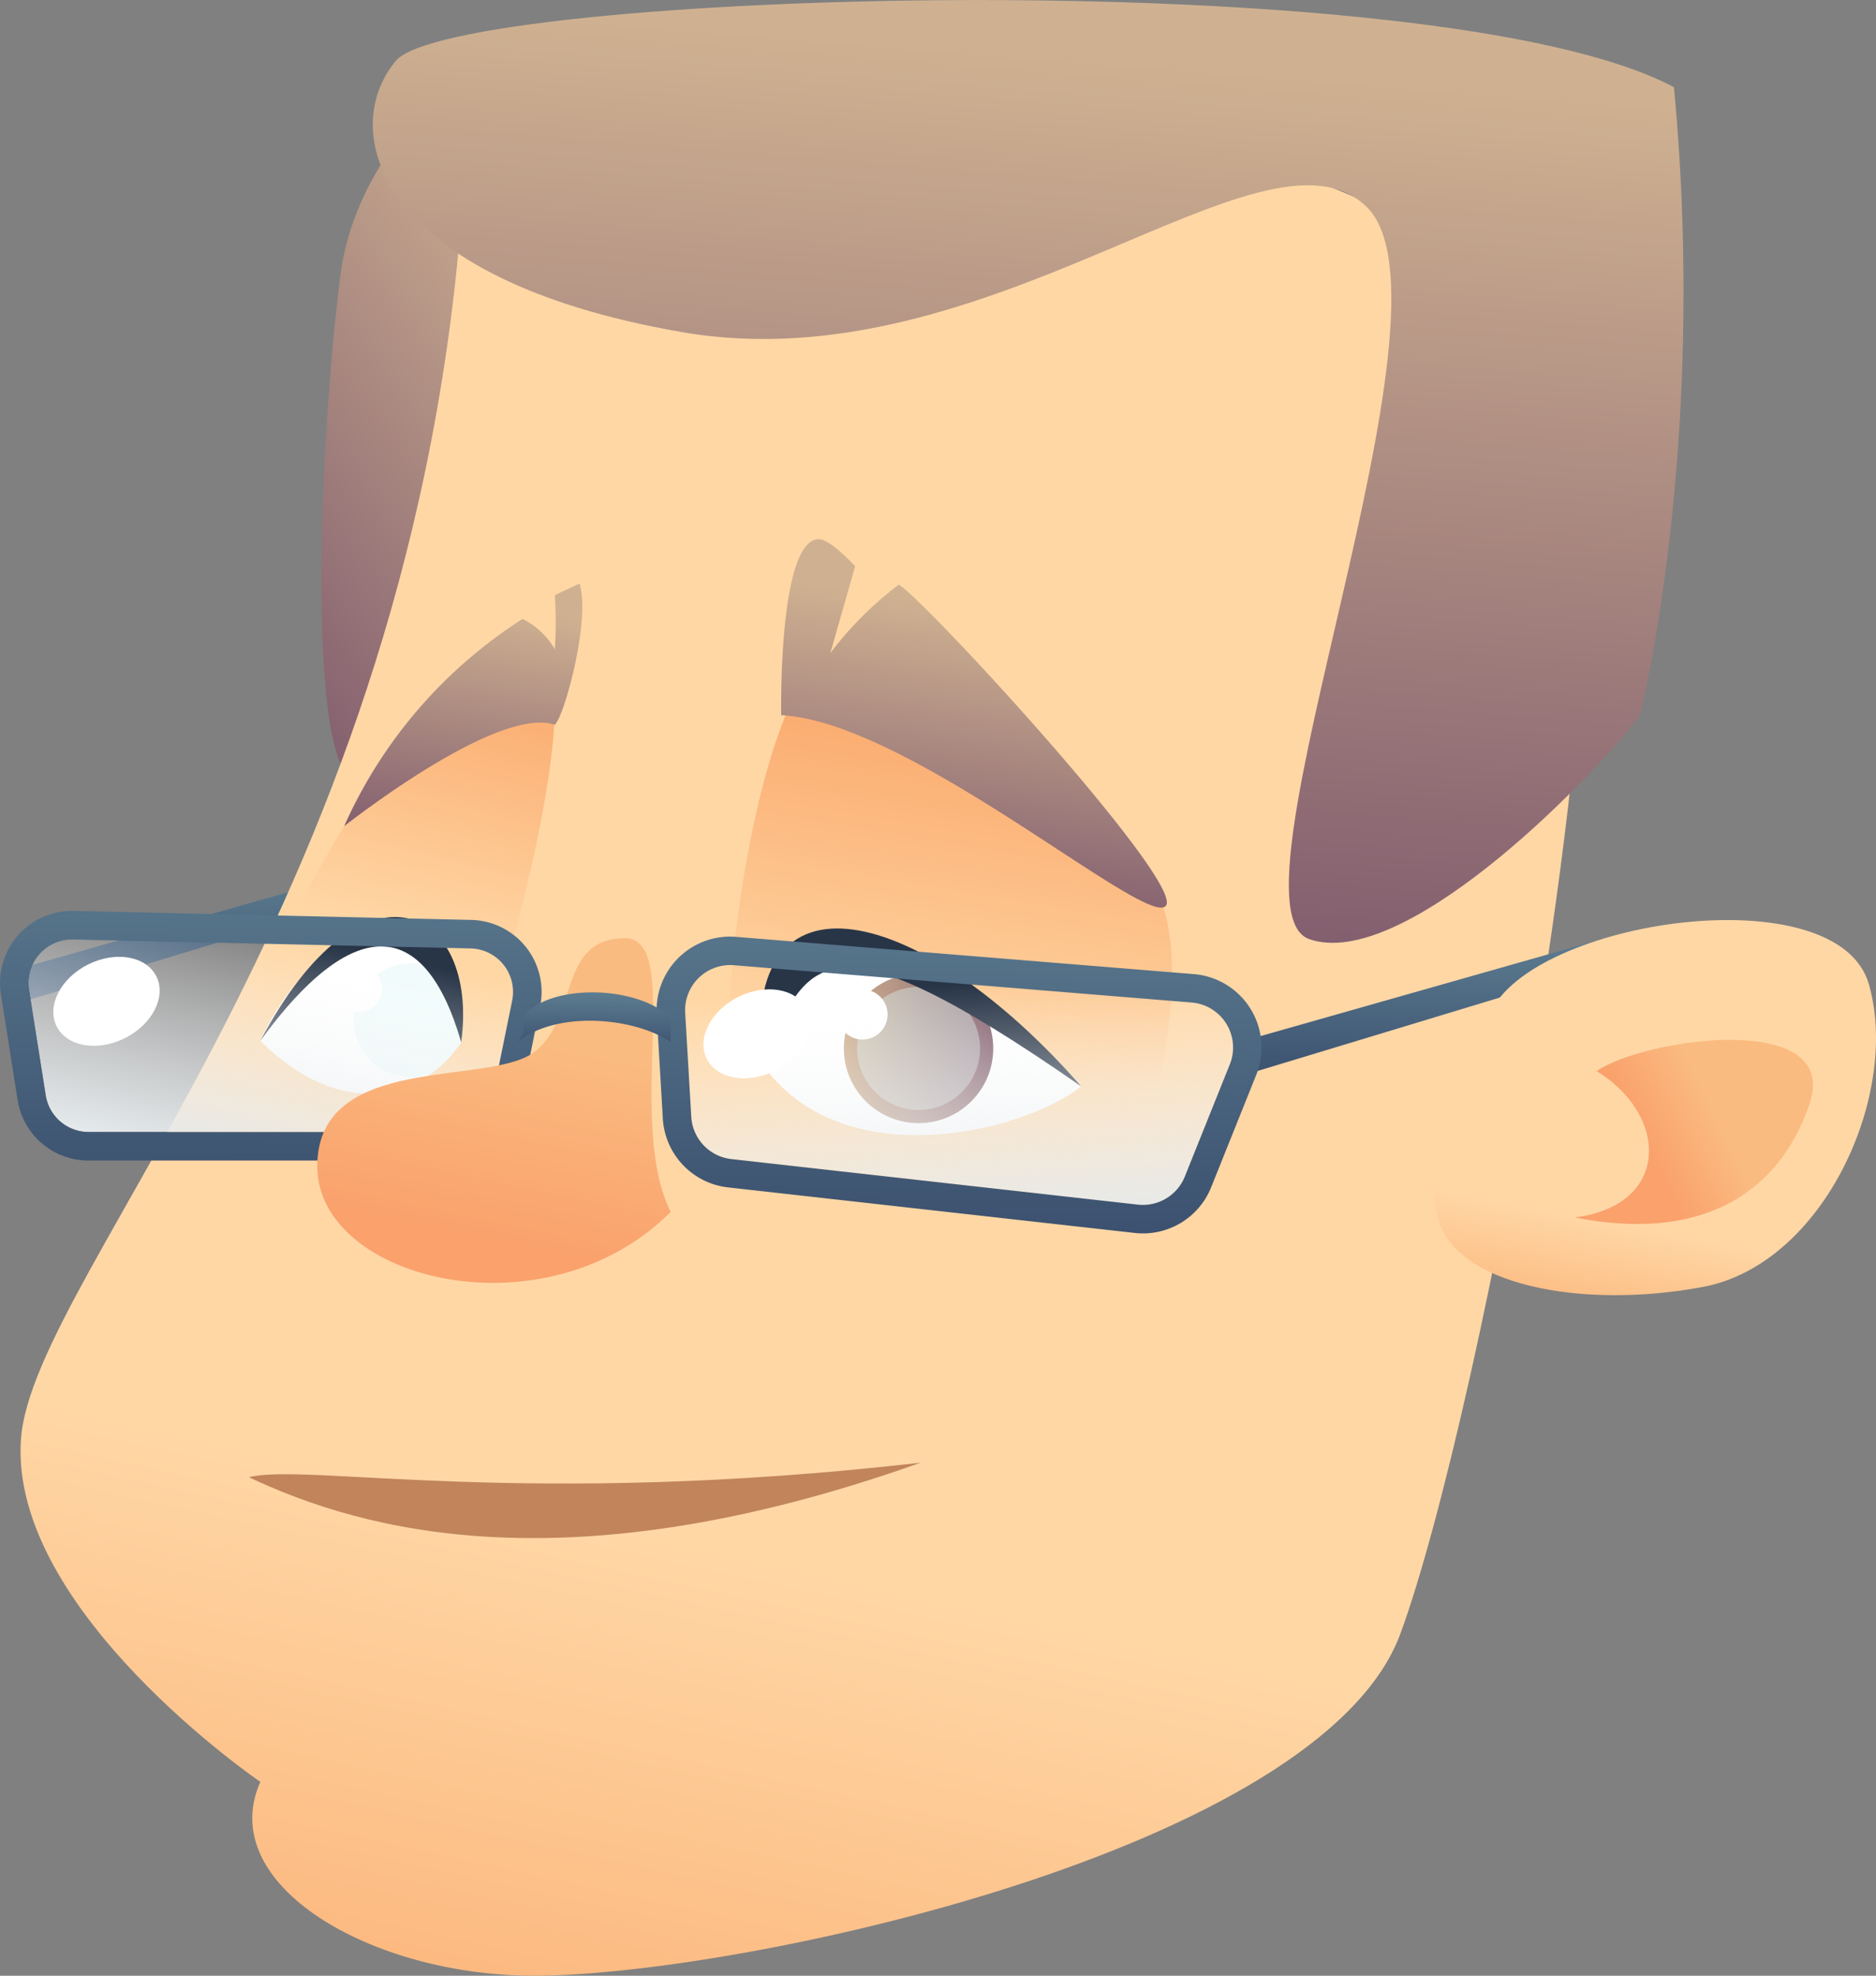 <svg xmlns="http://www.w3.org/2000/svg" xmlns:xlink="http://www.w3.org/1999/xlink" width="135.045" height="142.213" viewBox="0 0 135.045 142.213">
  <rect x="0" y="0" width="135.045" height="142.213" fill="#808080" stroke="none"/>
  <defs>
    <linearGradient id="linear-gradient" x1="0.523" y1="-0.015" x2="0.453" y2="1.191" gradientUnits="objectBoundingBox">
      <stop offset="0" stop-color="#5d7d91"/>
      <stop offset="1" stop-color="#374b6b"/>
    </linearGradient>
    <linearGradient id="linear-gradient-2" x1="0.57" y1="0.115" x2="0.181" y2="1.009" gradientUnits="objectBoundingBox">
      <stop offset="0" stop-color="#cfb191"/>
      <stop offset="1" stop-color="#835f6f"/>
    </linearGradient>
    <linearGradient id="linear-gradient-3" x1="0.571" y1="0.128" x2="0.385" y2="1.147" gradientUnits="objectBoundingBox">
      <stop offset="0.641" stop-color="#ffd7a5"/>
      <stop offset="1" stop-color="#faa96c"/>
    </linearGradient>
    <linearGradient id="linear-gradient-4" x1="0.455" y1="0.972" x2="0.56" y2="0.145" gradientUnits="objectBoundingBox">
      <stop offset="0.352" stop-color="#ffd7a5"/>
      <stop offset="1" stop-color="#faa96c"/>
    </linearGradient>
    <linearGradient id="linear-gradient-5" x1="0.416" y1="1.048" x2="0.568" y2="0.078" gradientUnits="objectBoundingBox">
      <stop offset="0.489" stop-color="#ffd7a5"/>
      <stop offset="1" stop-color="#faa96c"/>
    </linearGradient>
    <linearGradient id="linear-gradient-6" x1="0.523" y1="0.092" x2="0.43" y2="0.943" xlink:href="#linear-gradient-2"/>
    <clipPath id="clip-path">
      <path id="Path_4793" data-name="Path 4793" d="M964.477,304.045c-.821-7.386,4.925-14.773,22.98,1.641C983.353,308.969,970.223,312.253,964.477,304.045Z" transform="translate(-964.402 -295.816)" fill="none"/>
    </clipPath>
    <linearGradient id="linear-gradient-7" x1="0" y1="0.5" x2="1" y2="0.5" xlink:href="#linear-gradient-2"/>
    <linearGradient id="linear-gradient-8" x1="42.407" y1="-17.792" x2="42.429" y2="-18.628" gradientUnits="objectBoundingBox">
      <stop offset="0" stop-color="#ddf5f5" stop-opacity="0.4"/>
      <stop offset="1" stop-color="#c6d9db" stop-opacity="0"/>
    </linearGradient>
    <clipPath id="clip-path-2">
      <path id="Path_4795" data-name="Path 4795" d="M957.693,303.1c-.507-12.412-10.355-9.13-14.458-.1C948.979,308.744,954.916,307.307,957.693,303.1Z" transform="translate(-943.235 -294.968)" fill="none"/>
    </clipPath>
    <linearGradient id="linear-gradient-10" x1="45.837" y1="-19.485" x2="45.859" y2="-20.321" xlink:href="#linear-gradient-8"/>
    <linearGradient id="linear-gradient-11" x1="0.566" y1="0.183" x2="0.459" y2="0.922" xlink:href="#linear-gradient-2"/>
    <linearGradient id="linear-gradient-12" x1="0.577" y1="0.084" x2="0.423" y2="1.071" xlink:href="#linear-gradient-2"/>
    <linearGradient id="linear-gradient-14" x1="0.454" y1="0.09" x2="0.585" y2="1.086" gradientUnits="objectBoundingBox">
      <stop offset="0" stop-color="#fff" stop-opacity="0"/>
      <stop offset="1" stop-color="#e4e9eb"/>
    </linearGradient>
    <linearGradient id="linear-gradient-15" x1="0.564" y1="0.19" x2="0.363" y2="1.214" xlink:href="#linear-gradient-3"/>
    <linearGradient id="linear-gradient-16" x1="1.165" y1="0.181" x2="0.31" y2="0.55" gradientUnits="objectBoundingBox">
      <stop offset="0.641" stop-color="#fabb80"/>
      <stop offset="1" stop-color="#faa16c"/>
    </linearGradient>
    <linearGradient id="linear-gradient-17" x1="0.899" y1="-0.253" x2="0.184" y2="1.032" gradientUnits="objectBoundingBox">
      <stop offset="0.256" stop-color="#fff" stop-opacity="0"/>
      <stop offset="1" stop-color="#e4e9eb"/>
    </linearGradient>
    <linearGradient id="linear-gradient-18" x1="0.514" y1="-0.231" x2="0.478" y2="1.162" xlink:href="#linear-gradient"/>
    <linearGradient id="linear-gradient-19" x1="0.515" y1="-0.314" x2="0.475" y2="1.342" xlink:href="#linear-gradient"/>
    <linearGradient id="linear-gradient-20" x1="0.639" y1="-0.009" x2="0.491" y2="0.762" gradientUnits="objectBoundingBox">
      <stop offset="0.345" stop-color="#fabb80"/>
      <stop offset="1" stop-color="#faa16c"/>
    </linearGradient>
    <linearGradient id="linear-gradient-21" x1="0.542" y1="0.148" x2="0.488" y2="1.237" xlink:href="#linear-gradient"/>
    <linearGradient id="linear-gradient-22" x1="-849.461" y1="-1748.336" x2="-848.908" y2="-1746.728" gradientUnits="objectBoundingBox">
      <stop offset="0" stop-color="#fff" stop-opacity="0.2"/>
      <stop offset="1" stop-color="#fff"/>
    </linearGradient>
    <linearGradient id="linear-gradient-23" x1="-863.851" y1="-1733.158" x2="-863.297" y2="-1731.55" xlink:href="#linear-gradient-22"/>
  </defs>
  <g id="Group_13152" data-name="Group 13152" transform="translate(0 0)">
    <path id="Path_4783" data-name="Path 4783" d="M932.629,299.818l26.148-7.432-2,2.58-24.149,7.316Z" transform="translate(-931.944 -229.896)" fill="url(#linear-gradient)"/>
    <path id="Path_4785" data-name="Path 4785" d="M964.4,260.373c0-7.567-15.592.821-17.234,13.951s-2.462,37.751,1.643,36.11S964.4,266.937,964.4,260.373Z" transform="translate(-922.68 -254.392)" fill="url(#linear-gradient-2)"/>
    <path id="Path_4786" data-name="Path 4786" d="M965.128,263.6c-2.462,52.524-31.185,80.427-32.006,92.737s17.234,24.619,17.234,24.619c-3.284,7.386,7.945,13.952,19.7,13.952,14.771,0,56.627-9.028,62.371-24.621s17.235-75.5,12.31-91.915C1032.423,261.142,991.39,255.4,965.128,263.6Z" transform="translate(-931.617 -252.7)" fill="url(#linear-gradient-3)"/>
    <path id="Path_4787" data-name="Path 4787" d="M970.377,283.408c-5.492,2.353-9.028,29.544-6.566,34.467,17.235,9.85,27.083,5.745,28.724,1.643s4.1-15.594.821-19.7S976.122,280.947,970.377,283.408Z" transform="translate(-910.603 -236.394)" fill="url(#linear-gradient-4)"/>
    <path id="Path_4788" data-name="Path 4788" d="M963.27,282.866c4.7,2.005-2.986,27.535-4.366,30.591s-12.047,7.981-16.15-1.047C944.394,300.921,958.782,280.949,963.27,282.866Z" transform="translate(-924.833 -236.673)" fill="url(#linear-gradient-5)"/>
    <path id="Path_4789" data-name="Path 4789" d="M1039.2,307.174c-4.1,5.364-17.234,18.394-23.8,16.1s11.489-45.694,4.1-52.739-27.083,12.883-49.24,9.051-24.795-14.547-20.605-19.536,74.769-7.291,92,1.907C1044.119,288.013,1039.2,307.174,1039.2,307.174Z" transform="translate(-921.155 -255.678)" fill="url(#linear-gradient-6)"/>
    <path id="Path_4790" data-name="Path 4790" d="M964.477,304.045c-.821-7.386,4.925-14.773,22.98,1.641C983.353,308.969,970.223,312.253,964.477,304.045Z" transform="translate(-909.629 -227.487)" fill="#fff"/>
    <path id="Path_4791" data-name="Path 4791" d="M957.693,303.1c-.507-12.412-10.355-9.13-14.458-.1C948.979,308.744,954.916,307.307,957.693,303.1Z" transform="translate(-924.495 -228.083)" fill="#fff"/>
    <g id="Group_13148" data-name="Group 13148" transform="translate(54.773 68.328)">
      <g id="Group_13147" data-name="Group 13147" clip-path="url(#clip-path)">
        <g id="Group_13146" data-name="Group 13146" transform="translate(5.514 1.76)">
          <circle id="Ellipse_241" data-name="Ellipse 241" cx="5.377" cy="5.377" r="5.377" transform="translate(0.458)" fill="url(#linear-gradient-7)"/>
          <path id="Path_4792" data-name="Path 4792" d="M977.321,301.666a4.429,4.429,0,1,1-4.595-4.256A4.43,4.43,0,0,1,977.321,301.666Z" transform="translate(-967.061 -296.458)" fill="url(#linear-gradient-8)"/>
          <circle id="Ellipse_242" data-name="Ellipse 242" cx="1.803" cy="1.803" r="1.803" transform="translate(0 1.132)" fill="#fff"/>
        </g>
      </g>
    </g>
    <g id="Group_13151" data-name="Group 13151" transform="translate(18.74 66.885)">
      <g id="Group_13150" data-name="Group 13150" clip-path="url(#clip-path-2)">
        <g id="Group_13149" data-name="Group 13149" transform="translate(5.43 1.579)">
          <circle id="Ellipse_243" data-name="Ellipse 243" cx="4.973" cy="4.973" r="4.973" transform="translate(0.424)" fill="url(#linear-gradient-7)"/>
          <path id="Path_4794" data-name="Path 4794" d="M955.375,300.349a4.095,4.095,0,1,1-4.247-3.936A4.095,4.095,0,0,1,955.375,300.349Z" transform="translate(-945.888 -295.533)" fill="url(#linear-gradient-10)"/>
          <circle id="Ellipse_244" data-name="Ellipse 244" cx="1.667" cy="1.667" r="1.667" transform="translate(0 1.047)" fill="#fff"/>
        </g>
      </g>
    </g>
    <path id="Path_4796" data-name="Path 4796" d="M987.484,306.3c-11.489-13.13-24.621-16.414-22.98-1.641C967.787,297.275,968.608,293.173,987.484,306.3Z" transform="translate(-909.655 -228.104)" fill="#283547"/>
    <path id="Path_4797" data-name="Path 4797" d="M943.235,303.363c7.386-13.952,15.784-9.644,14.458.1C955.039,294.233,949.8,294.335,943.235,303.363Z" transform="translate(-924.495 -228.445)" fill="#283547"/>
    <path id="Path_4798" data-name="Path 4798" d="M967.98,278.474c-2.959,0-2.717,12.671-2.717,12.671,9.283.46,26.424,15.464,27.7,13.707s-17.6-22.273-19.242-23.1a25.3,25.3,0,0,0-4.923,4.925l1.787-6.251S968.8,278.474,967.98,278.474Z" transform="translate(-909.027 -239.667)" fill="url(#linear-gradient-11)"/>
    <path id="Path_4799" data-name="Path 4799" d="M963.723,280.351c.821,2.55-1.094,9.569-1.779,10.163-3.828-1.275-13.232,5.808-15.164,7.3A34.207,34.207,0,0,1,959.621,282.9a5.479,5.479,0,0,1,2.324,2.186,30.267,30.267,0,0,0,0-3.9Z" transform="translate(-922.005 -238.349)" fill="url(#linear-gradient-12)"/>
    <path id="Path_4800" data-name="Path 4800" d="M984.971,302.71l26.148-7.432-2,2.58-24.149,7.316Z" transform="translate(-895.182 -227.865)" fill="url(#linear-gradient)"/>
    <path id="Path_4801" data-name="Path 4801" d="M961.2,299.925l.439,7.484a3.252,3.252,0,0,0,2.884,3.039l29.265,3.279a3.253,3.253,0,0,0,3.379-2.021l3.24-8.078a3.25,3.25,0,0,0-2.751-4.45l-32.947-2.683A3.249,3.249,0,0,0,961.2,299.925Z" transform="translate(-911.879 -227.018)" fill="url(#linear-gradient-14)"/>
    <path id="Path_4802" data-name="Path 4802" d="M996.942,301.291c3-6.748,24.97-9.972,27.258-2.113s-3.2,20.168-11.944,21.809-17.9-.148-19.068-5S993.66,308.678,996.942,301.291Z" transform="translate(-889.675 -228.355)" fill="url(#linear-gradient-15)"/>
    <path id="Path_4803" data-name="Path 4803" d="M1000.388,301.891c5.191,3.177,5.345,9.647-1.57,10.541,8.679,1.716,14.545-1.343,16.886-8.132S1003.947,299.481,1000.388,301.891Z" transform="translate(-885.456 -224.798)" fill="url(#linear-gradient-16)"/>
    <path id="Path_4804" data-name="Path 4804" d="M965.249,296.048l-28.615-.65a3.133,3.133,0,0,0-3.165,3.619l1.2,7.6a3.129,3.129,0,0,0,3.093,2.642h26a3.13,3.13,0,0,0,3.068-2.506l1.418-6.952A3.132,3.132,0,0,0,965.249,296.048Z" transform="translate(-931.38 -227.782)" fill="url(#linear-gradient-17)"/>
    <path id="Path_4805" data-name="Path 4805" d="M965.289,297.329c.089,0,.179,0,.269.012l32.947,2.683a3.25,3.25,0,0,1,2.751,4.45l-3.24,8.078A3.252,3.252,0,0,1,995,314.593a3.294,3.294,0,0,1-.364-.02l-29.265-3.279a3.252,3.252,0,0,1-2.884-3.039l-.439-7.484a3.25,3.25,0,0,1,3.24-3.442m0-2.051A5.3,5.3,0,0,0,960,300.891l.439,7.483a5.294,5.294,0,0,0,4.7,4.959l29.265,3.277a5.288,5.288,0,0,0,5.51-3.294l3.241-8.079a5.3,5.3,0,0,0-4.491-7.257L965.725,295.3c-.146-.012-.293-.017-.436-.017Z" transform="translate(-912.725 -227.865)" fill="url(#linear-gradient-18)"/>
    <path id="Path_4806" data-name="Path 4806" d="M937.408,296.244h.073l28.615.65a3.132,3.132,0,0,1,3,3.757l-1.418,6.952a3.13,3.13,0,0,1-3.068,2.506h-26a3.129,3.129,0,0,1-3.093-2.642l-1.2-7.6a3.132,3.132,0,0,1,3.092-3.619m0-2.053a5.184,5.184,0,0,0-5.117,5.992l1.2,7.6a5.159,5.159,0,0,0,5.121,4.375h26a5.2,5.2,0,0,0,5.078-4.149l1.418-6.954a5.182,5.182,0,0,0-4.961-6.217l-28.615-.65-.121,0Z" transform="translate(-932.227 -228.628)" fill="url(#linear-gradient-19)"/>
    <path id="Path_4807" data-name="Path 4807" d="M967.8,295.347c4.186,0,0,13.13,3.284,19.7-9.028,9.028-25.442,4.925-25.442-3.282s12.31-5.745,15.593-8.207S962.88,295.347,967.8,295.347Z" transform="translate(-922.802 -227.816)" fill="url(#linear-gradient-20)"/>
    <path id="Path_4808" data-name="Path 4808" d="M954.482,299.484c1.641-2.463,8.207-2.463,10.669,0v1.743c-2.462-1.743-8.154-2.361-11.053,0A1.684,1.684,0,0,0,954.482,299.484Z" transform="translate(-916.866 -226.208)" fill="url(#linear-gradient-21)"/>
    <path id="Path_4809" data-name="Path 4809" d="M942.753,318.57c4.1-1.047,19.7,2.235,48.35-1.047C965.731,326.551,950.96,322.446,942.753,318.57Z" transform="translate(-924.833 -212.241)" fill="#c1845b"/>
    <ellipse id="Ellipse_245" data-name="Ellipse 245" cx="4.014" cy="2.964" rx="4.014" ry="2.964" transform="matrix(0.894, -0.448, 0.448, 0.894, 2.749, 71.222)" fill="url(#linear-gradient-22)"/>
    <ellipse id="Ellipse_246" data-name="Ellipse 246" cx="4.014" cy="2.964" rx="4.014" ry="2.964" transform="matrix(0.894, -0.448, 0.448, 0.894, 49.55, 73.562)" fill="url(#linear-gradient-23)"/>
  </g>
</svg>
